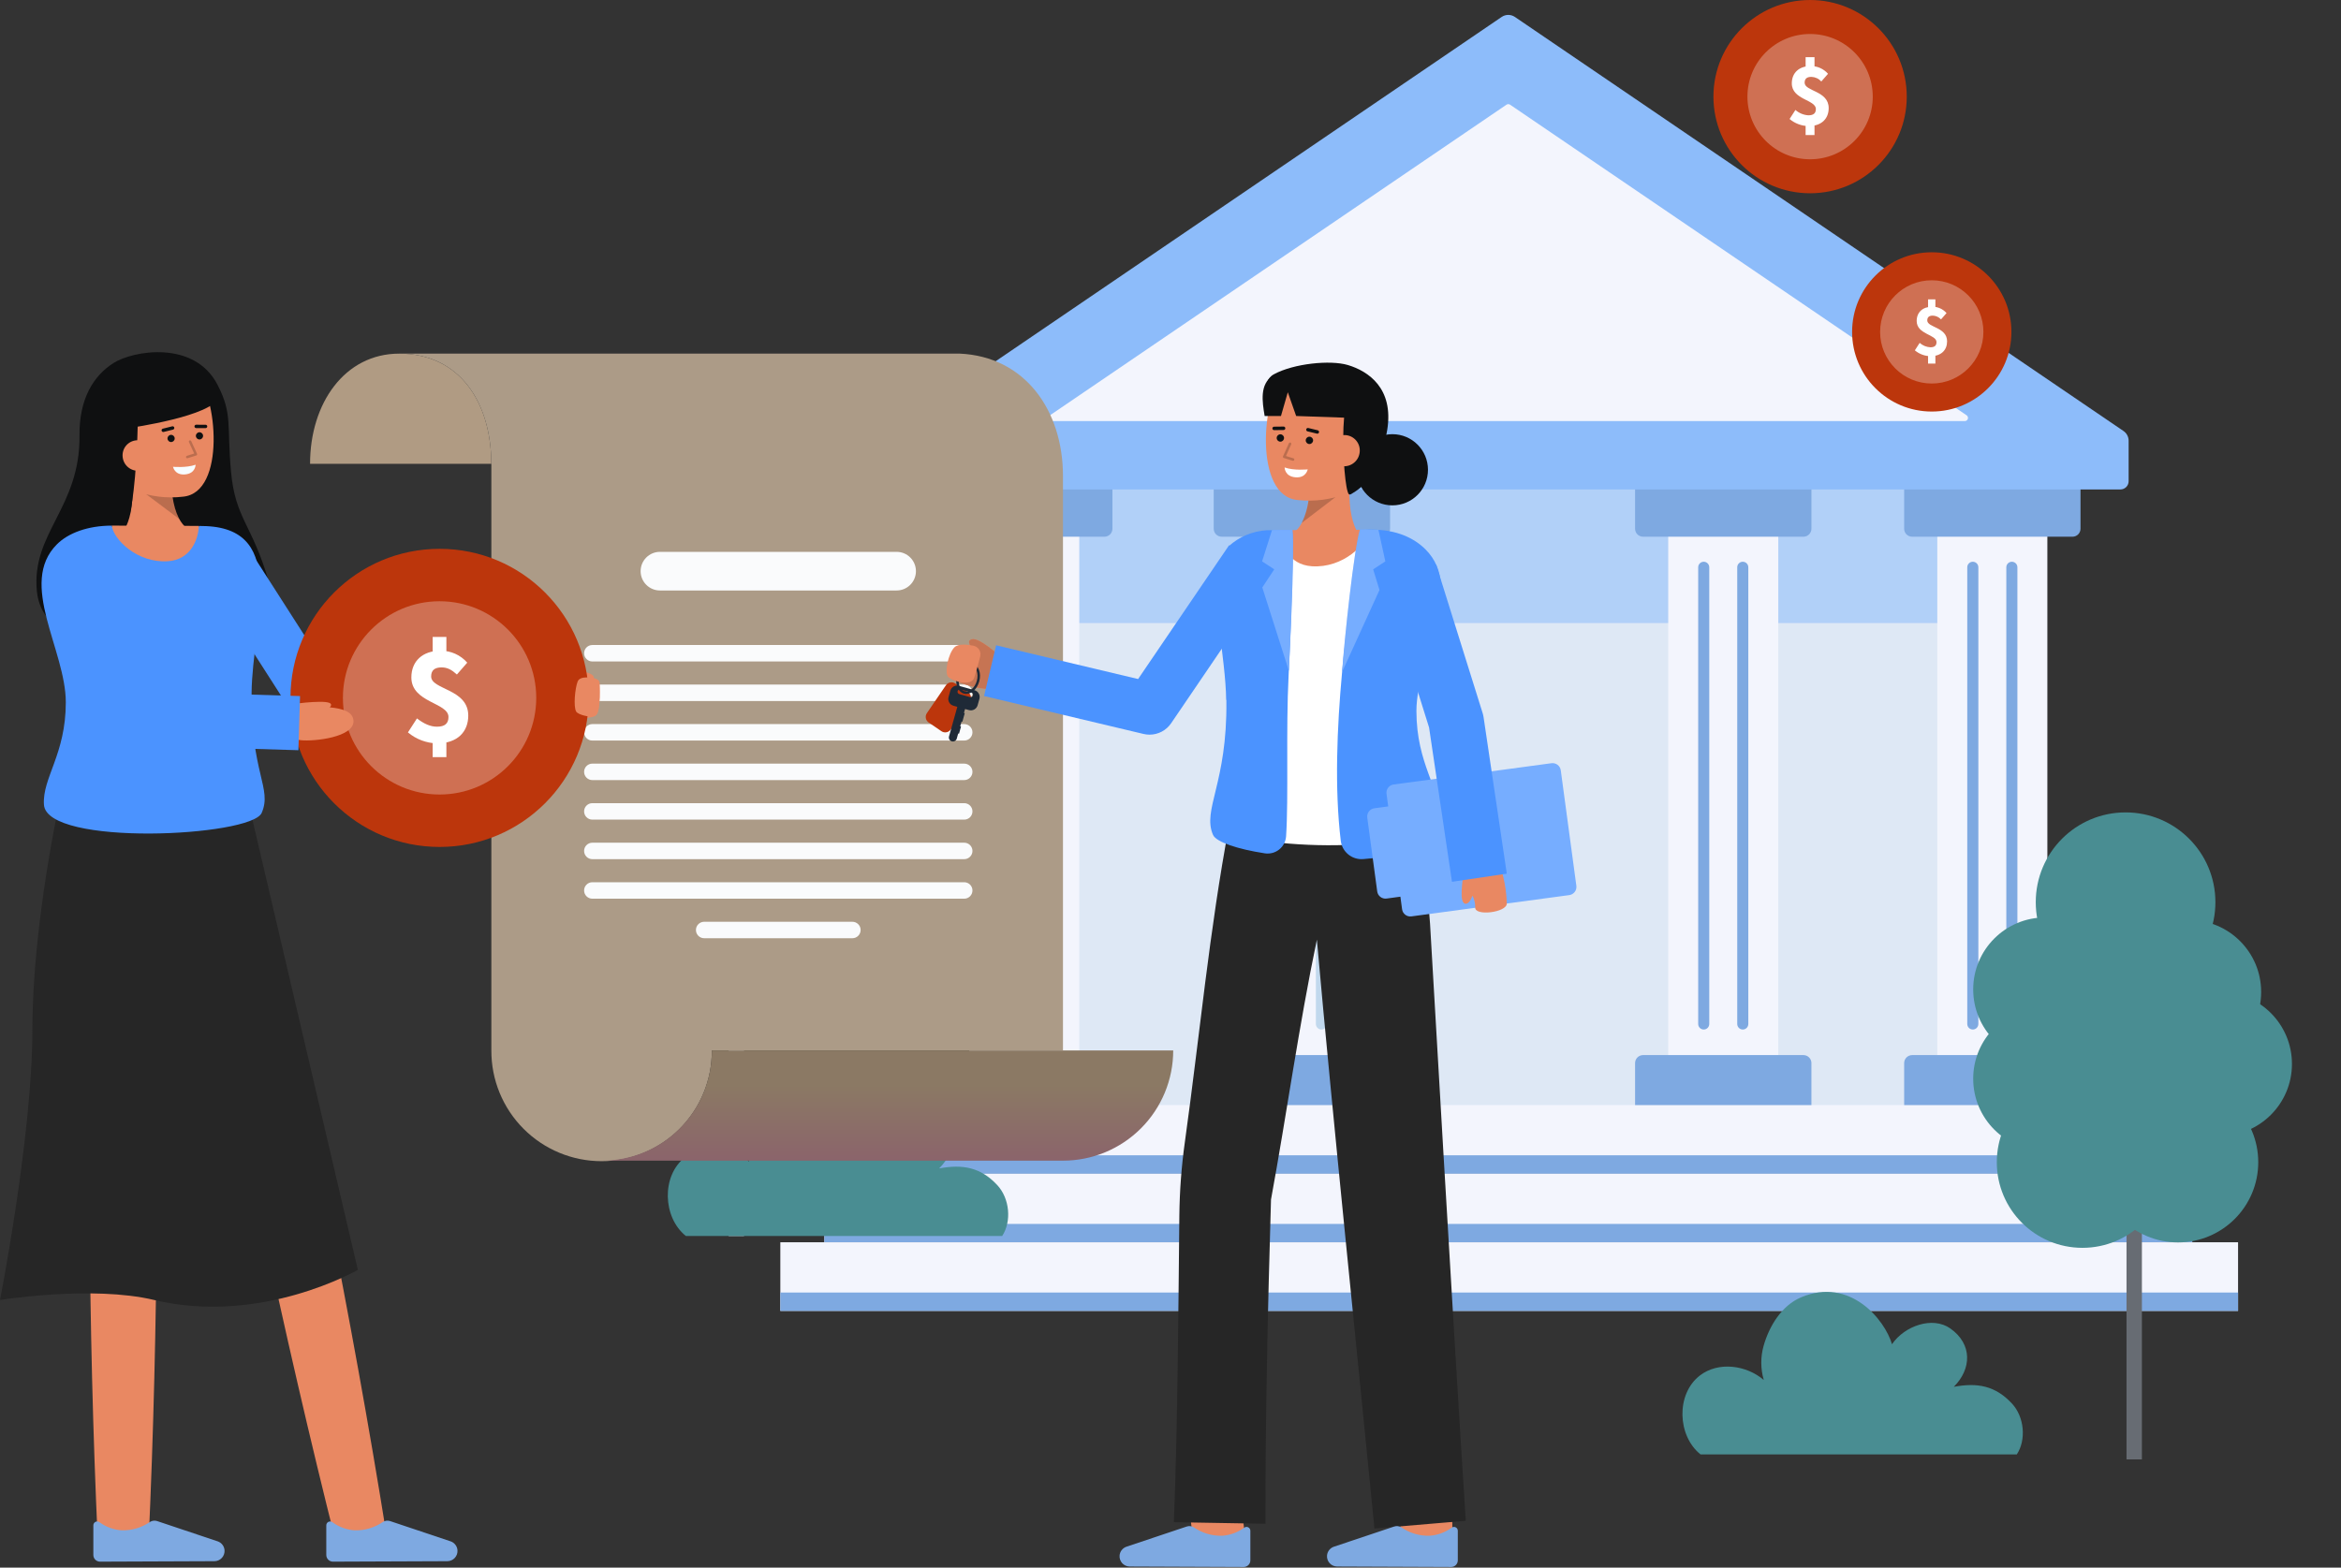 <svg width="942" height="631" viewBox="0 0 942 631" fill="none" xmlns="http://www.w3.org/2000/svg">
  <rect x="0" y="0" width="942" height="631" fill="#333333" stroke="none"/>
  <g clip-path="url(#clip0_123_3709)">
    <path d="M807.305 187.376H406.542V453.727H807.305V187.376Z" fill="#DEE8F5" />
    <path opacity="0.55" d="M811.785 183.1H397.798V250.791H811.785V183.1Z" fill="#8DBCFA" />
    <path d="M882.122 472.412H331.725V500.03H882.122V472.412Z" fill="#F3F5FD" />
    <path d="M862.813 444.794H351.034V472.412H862.813V444.794Z" fill="#F3F5FD" />
    <path d="M862.813 465.023H351.034V472.412H862.813V465.023Z" fill="#7EA9E1" />
    <path d="M882.122 492.641H331.725V500.03H882.122V492.641Z" fill="#7EA9E1" />
    <path d="M900.581 500.029H314V527.647H900.581V500.029Z" fill="#F3F5FD" />
    <path d="M900.581 520.259H314V527.648H900.581V520.259Z" fill="#7EA9E1" />
    <path d="M434.291 208.137H390.002V432.365H434.291V208.137Z" fill="#F3F5FD" />
    <path d="M546.016 208.137H501.727V432.365H546.016V208.137Z" fill="#F3F5FD" />
    <path d="M823.844 208.137H779.555V432.365H823.844V208.137Z" fill="#F3F5FD" />
    <path
      d="M376.665 187.376H447.629V212.82C447.629 213.673 447.29 214.49 446.687 215.093C446.084 215.696 445.267 216.035 444.414 216.035H379.881C379.028 216.035 378.211 215.696 377.608 215.093C377.005 214.49 376.666 213.673 376.666 212.82L376.665 187.376Z"
      fill="#7EA9E1" />
    <path
      d="M488.389 187.376H559.353V212.82C559.353 213.242 559.27 213.66 559.108 214.05C558.947 214.44 558.71 214.795 558.411 215.093C558.113 215.392 557.759 215.629 557.368 215.79C556.978 215.952 556.56 216.035 556.138 216.035H491.605C490.752 216.035 489.935 215.696 489.332 215.093C488.729 214.49 488.39 213.673 488.39 212.82L488.389 187.376Z"
      fill="#7EA9E1" />
    <path
      d="M766.218 187.376H837.182V212.82C837.182 213.673 836.843 214.49 836.24 215.093C835.637 215.696 834.819 216.035 833.967 216.035H769.434C768.581 216.035 767.763 215.696 767.16 215.093C766.557 214.49 766.219 213.673 766.219 212.82L766.218 187.376Z"
      fill="#7EA9E1" />
    <path
      d="M379.881 424.69H444.414C444.836 424.69 445.254 424.773 445.644 424.935C446.034 425.096 446.389 425.333 446.687 425.632C446.986 425.93 447.223 426.284 447.384 426.675C447.546 427.065 447.629 427.483 447.629 427.905V444.793H376.665V427.906C376.665 427.484 376.748 427.065 376.91 426.675C377.071 426.285 377.308 425.93 377.607 425.632C377.905 425.333 378.26 425.096 378.65 424.934C379.04 424.773 379.459 424.69 379.881 424.69Z"
      fill="#C1D8ED" />
    <path
      d="M491.605 424.69H556.138C556.56 424.69 556.978 424.773 557.368 424.935C557.759 425.096 558.113 425.333 558.411 425.632C558.71 425.93 558.947 426.284 559.108 426.675C559.27 427.065 559.353 427.483 559.353 427.905V444.793H488.389V427.906C488.389 427.484 488.472 427.065 488.634 426.675C488.795 426.285 489.032 425.93 489.331 425.632C489.629 425.333 489.984 425.096 490.374 424.934C490.765 424.773 491.183 424.69 491.605 424.69Z"
      fill="#7EA9E1" />
    <path
      d="M769.434 424.69H833.967C834.389 424.69 834.807 424.773 835.197 424.935C835.587 425.096 835.942 425.333 836.24 425.632C836.539 425.93 836.775 426.284 836.937 426.675C837.099 427.065 837.182 427.483 837.182 427.905V444.793H766.218V427.906C766.218 427.484 766.301 427.065 766.462 426.675C766.624 426.285 766.861 425.93 767.159 425.632C767.458 425.333 767.813 425.096 768.203 424.934C768.593 424.773 769.011 424.69 769.434 424.69Z"
      fill="#7EA9E1" />
    <path
      d="M406.519 228.338C406.519 227.107 405.521 226.109 404.29 226.109C403.059 226.109 402.061 227.107 402.061 228.338V412.164C402.061 413.395 403.059 414.393 404.29 414.393C405.521 414.393 406.519 413.395 406.519 412.164V228.338Z"
      fill="#C1D8ED" />
    <path
      d="M422.232 228.338C422.232 227.107 421.234 226.109 420.003 226.109C418.772 226.109 417.774 227.107 417.774 228.338V412.164C417.774 413.395 418.772 414.393 420.003 414.393C421.234 414.393 422.232 413.395 422.232 412.164V228.338Z"
      fill="#C1D8ED" />
    <path
      d="M518.244 228.338C518.244 227.107 517.246 226.109 516.015 226.109C514.784 226.109 513.786 227.107 513.786 228.338V412.164C513.786 413.395 514.784 414.393 516.015 414.393C517.246 414.393 518.244 413.395 518.244 412.164V228.338Z"
      fill="#C1D8ED" />
    <path
      d="M533.956 228.338C533.956 227.107 532.958 226.109 531.727 226.109C530.496 226.109 529.498 227.107 529.498 228.338V412.164C529.498 413.395 530.496 414.393 531.727 414.393C532.958 414.393 533.956 413.395 533.956 412.164V228.338Z"
      fill="#C1D8ED" />
    <path d="M715.568 208.137H671.279V432.365H715.568V208.137Z" fill="#F3F5FD" />
    <path
      d="M657.941 187.376H728.905V212.82C728.905 213.673 728.566 214.49 727.963 215.093C727.36 215.696 726.543 216.035 725.69 216.035H661.157C660.304 216.035 659.486 215.696 658.884 215.093C658.281 214.49 657.942 213.673 657.942 212.82L657.941 187.376Z"
      fill="#7EA9E1" />
    <path
      d="M661.157 424.69H725.689C726.111 424.69 726.529 424.773 726.919 424.935C727.309 425.096 727.664 425.333 727.962 425.632C728.261 425.93 728.498 426.284 728.659 426.675C728.821 427.065 728.904 427.483 728.904 427.905V444.793H657.941V427.906C657.941 427.484 658.024 427.065 658.185 426.675C658.347 426.285 658.584 425.93 658.883 425.632C659.181 425.333 659.536 425.096 659.926 424.934C660.316 424.773 660.735 424.69 661.157 424.69Z"
      fill="#7EA9E1" />
    <path
      d="M687.796 228.338C687.796 227.107 686.798 226.109 685.567 226.109C684.336 226.109 683.338 227.107 683.338 228.338V412.164C683.338 413.395 684.336 414.393 685.567 414.393C686.798 414.393 687.796 413.395 687.796 412.164V228.338Z"
      fill="#7EA9E1" />
    <path
      d="M703.508 228.338C703.508 227.107 702.51 226.109 701.279 226.109C700.048 226.109 699.05 227.107 699.05 228.338V412.164C699.05 413.395 700.048 414.393 701.279 414.393C702.51 414.393 703.508 413.395 703.508 412.164V228.338Z"
      fill="#7EA9E1" />
    <path
      d="M796.072 228.338C796.072 227.107 795.074 226.109 793.843 226.109C792.612 226.109 791.614 227.107 791.614 228.338V412.164C791.614 413.395 792.612 414.393 793.843 414.393C795.074 414.393 796.072 413.395 796.072 412.164V228.338Z"
      fill="#7EA9E1" />
    <path
      d="M811.785 228.338C811.785 227.107 810.787 226.109 809.556 226.109C808.325 226.109 807.327 227.107 807.327 228.338V412.164C807.327 413.395 808.325 414.393 809.556 414.393C810.787 414.393 811.785 413.395 811.785 412.164V228.338Z"
      fill="#7EA9E1" />
    <path
      d="M856.542 177.393V193.703C856.542 194.58 856.193 195.421 855.573 196.042C854.952 196.662 854.111 197.01 853.234 197.01H359.583C358.706 197.01 357.865 196.661 357.245 196.041C356.625 195.421 356.276 194.58 356.276 193.703V178.094C356.276 177.324 356.464 176.566 356.824 175.885C357.184 175.205 357.705 174.622 358.342 174.189L604.263 6.818C605.047 6.285 605.973 6 606.92 6C607.868 6 608.794 6.285 609.578 6.818L854.478 173.488C855.114 173.922 855.634 174.504 855.994 175.185C856.354 175.865 856.542 176.623 856.542 177.393Z"
      fill="#8DBCFA" />
    <path
      d="M790.632 169.485H423.215C422.943 169.486 422.678 169.399 422.46 169.237C422.241 169.076 422.079 168.849 421.999 168.589C421.919 168.329 421.925 168.05 422.014 167.794C422.104 167.537 422.274 167.316 422.499 167.163L606.205 42.133C606.416 41.99 606.665 41.914 606.92 41.914C607.175 41.914 607.424 41.99 607.635 42.133L791.347 167.163C791.572 167.316 791.742 167.537 791.832 167.794C791.922 168.05 791.927 168.329 791.847 168.588C791.767 168.848 791.606 169.075 791.387 169.237C791.169 169.398 790.904 169.485 790.632 169.485Z"
      fill="#F3F5FD" />
    <path
      d="M728.368 77.792C749.85 77.792 767.264 60.378 767.264 38.896C767.264 17.414 749.85 0 728.368 0C706.886 0 689.472 17.414 689.472 38.896C689.472 60.378 706.886 77.792 728.368 77.792Z"
      fill="#BC360C" />
    <g opacity="0.29">
      <path
        d="M728.368 64.11C742.294 64.11 753.582 52.821 753.582 38.896C753.582 24.971 742.294 13.682 728.368 13.682C714.443 13.682 703.154 24.971 703.154 38.896C703.154 52.821 714.443 64.11 728.368 64.11Z"
        fill="white" />
    </g>
    <path
      d="M720.115 47.9L722.467 44.253C723.916 45.543 725.759 46.303 727.696 46.41C729.775 46.41 730.689 45.547 730.689 43.878C730.689 40.105 721.008 40.173 721.008 33.555C721.008 29.3 723.955 26.59 728.602 26.59C729.922 26.571 731.23 26.839 732.436 27.377C733.642 27.914 734.716 28.708 735.584 29.702L732.884 32.792C732.376 32.232 731.76 31.78 731.075 31.462C730.389 31.145 729.646 30.967 728.89 30.941C727.125 30.941 726.168 31.652 726.168 33.3C726.168 36.8 735.849 36.492 735.849 43.5C735.849 47.711 733.062 50.757 727.694 50.757C724.916 50.696 722.242 49.688 720.115 47.9ZM726.565 23H730.143V28.28H726.565V23ZM726.565 48.563H730.143V54.363H726.565V48.563Z"
      fill="white" />
    <path
      d="M777.324 165.651C795.028 165.651 809.379 151.299 809.379 133.596C809.379 115.893 795.028 101.541 777.324 101.541C759.621 101.541 745.269 115.893 745.269 133.596C745.269 151.299 759.621 165.651 777.324 165.651Z"
      fill="#BC360C" />
    <g opacity="0.29">
      <path
        d="M777.324 154.376C788.8 154.376 798.104 145.072 798.104 133.596C798.104 122.119 788.8 112.816 777.324 112.816C765.847 112.816 756.544 122.119 756.544 133.596C756.544 145.072 765.847 154.376 777.324 154.376Z"
        fill="white" />
    </g>
    <path
      d="M770.522 141.019L772.461 138.013C773.655 139.076 775.174 139.703 776.77 139.79C778.484 139.79 779.237 139.08 779.237 137.704C779.237 134.594 771.259 134.65 771.259 129.196C771.259 125.69 773.687 123.457 777.517 123.457C778.605 123.442 779.683 123.663 780.676 124.106C781.67 124.548 782.555 125.202 783.271 126.021L781.048 128.568C780.629 128.107 780.122 127.734 779.556 127.472C778.991 127.21 778.379 127.064 777.756 127.042C776.302 127.042 775.513 127.629 775.513 128.986C775.513 131.869 783.491 131.617 783.491 137.395C783.491 140.865 781.191 143.376 776.77 143.376C774.48 143.325 772.276 142.493 770.522 141.019ZM775.838 120.495H778.787V124.848H775.838V120.495ZM775.838 141.562H778.787V146.338H775.838V141.562Z"
      fill="white" />
    <path d="M299.395 385.172H293.199V497.508H299.395V385.172Z" fill="#DEE8F5" />
    <path
      d="M292.824 309.366C312.785 309.366 328.967 293.184 328.967 273.223C328.967 253.262 312.785 237.08 292.824 237.08C272.862 237.08 256.681 253.262 256.681 273.223C256.681 293.184 272.862 309.366 292.824 309.366Z"
      fill="#8DDBE0" />
    <path
      d="M313.933 410.166C331.758 410.166 346.209 395.716 346.209 377.89C346.209 360.065 331.758 345.614 313.933 345.614C296.107 345.614 281.657 360.065 281.657 377.89C281.657 395.716 296.107 410.166 313.933 410.166Z"
      fill="#8DDBE0" />
    <path
      d="M275.466 412.349C294.497 412.349 309.925 396.921 309.925 377.89C309.925 358.859 294.497 343.431 275.466 343.431C256.435 343.431 241.007 358.859 241.007 377.89C241.007 396.921 256.435 412.349 275.466 412.349Z"
      fill="#8DDBE0" />
    <path
      d="M318.412 338.334C334.41 338.334 347.38 325.365 347.38 309.366C347.38 293.367 334.41 280.398 318.412 280.398C302.413 280.398 289.444 293.367 289.444 309.366C289.444 325.365 302.413 338.334 318.412 338.334Z"
      fill="#8DDBE0" />
    <path
      d="M296.297 355.736C312.295 355.736 325.265 342.767 325.265 326.768C325.265 310.77 312.295 297.8 296.297 297.8C280.298 297.8 267.329 310.77 267.329 326.768C267.329 342.767 280.298 355.736 296.297 355.736Z"
      fill="#8DDBE0" />
    <path
      d="M330.804 367.302C346.803 367.302 359.772 354.333 359.772 338.334C359.772 322.336 346.803 309.366 330.804 309.366C314.805 309.366 301.836 322.336 301.836 338.334C301.836 354.333 314.805 367.302 330.804 367.302Z"
      fill="#8DDBE0" />
    <path
      d="M260.475 337.304C276.473 337.304 289.443 324.335 289.443 308.336C289.443 292.338 276.473 279.368 260.475 279.368C244.476 279.368 231.507 292.338 231.507 308.336C231.507 324.335 244.476 337.304 260.475 337.304Z"
      fill="#8DDBE0" />
    <path
      d="M260.475 373.246C276.473 373.246 289.443 360.277 289.443 344.278C289.443 328.279 276.473 315.31 260.475 315.31C244.476 315.31 231.507 328.279 231.507 344.278C231.507 360.277 244.476 373.246 260.475 373.246Z"
      fill="#8DDBE0" />
    <path
      d="M403.269 497.509H276C266.665 490.058 266.021 473.272 275.7 465.776C283.159 459.999 294.434 461.544 301.445 467.554C300.135 463.08 300.109 458.328 301.37 453.84C303.65 445.756 308.716 437.548 316.453 434.28C336.197 425.949 350.227 443.404 353.036 453.164C358.091 445.73 369.399 441.801 376.497 446.805C385.488 453.143 385.081 463.135 377.909 470.305C387.465 468.523 394.662 469.898 401.29 477.012C406.333 482.429 407.105 491.657 403.269 497.509Z"
      fill="#498D92" />
    <path d="M861.887 475.092H855.691V587.428H861.887V475.092Z" fill="#676C73" />
    <path
      d="M855.317 399.286C875.278 399.286 891.46 383.104 891.46 363.143C891.46 343.182 875.278 327 855.317 327C835.356 327 819.174 343.182 819.174 363.143C819.174 383.104 835.356 399.286 855.317 399.286Z"
      fill="#498D92" />
    <path
      d="M876.426 500.086C894.251 500.086 908.702 485.636 908.702 467.81C908.702 449.985 894.251 435.534 876.426 435.534C858.6 435.534 844.15 449.985 844.15 467.81C844.15 485.636 858.6 500.086 876.426 500.086Z"
      fill="#498D92" />
    <path
      d="M837.959 502.269C856.99 502.269 872.418 486.841 872.418 467.81C872.418 448.779 856.99 433.351 837.959 433.351C818.928 433.351 803.5 448.779 803.5 467.81C803.5 486.841 818.928 502.269 837.959 502.269Z"
      fill="#498D92" />
    <path
      d="M880.904 428.254C896.903 428.254 909.872 415.284 909.872 399.286C909.872 383.287 896.903 370.318 880.904 370.318C864.905 370.318 851.936 383.287 851.936 399.286C851.936 415.284 864.905 428.254 880.904 428.254Z"
      fill="#498D92" />
    <path
      d="M858.789 445.656C874.788 445.656 887.757 432.687 887.757 416.688C887.757 400.69 874.788 387.72 858.789 387.72C842.791 387.72 829.821 400.69 829.821 416.688C829.821 432.687 842.791 445.656 858.789 445.656Z"
      fill="#498D92" />
    <path
      d="M893.296 457.222C909.295 457.222 922.264 444.253 922.264 428.254C922.264 412.256 909.295 399.286 893.296 399.286C877.298 399.286 864.328 412.256 864.328 428.254C864.328 444.253 877.298 457.222 893.296 457.222Z"
      fill="#498D92" />
    <path
      d="M822.968 427.224C838.967 427.224 851.936 414.255 851.936 398.256C851.936 382.257 838.967 369.288 822.968 369.288C806.969 369.288 794 382.257 794 398.256C794 414.255 806.969 427.224 822.968 427.224Z"
      fill="#498D92" />
    <path
      d="M822.968 463.166C838.967 463.166 851.936 450.197 851.936 434.198C851.936 418.199 838.967 405.23 822.968 405.23C806.969 405.23 794 418.199 794 434.198C794 450.197 806.969 463.166 822.968 463.166Z"
      fill="#498D92" />
    <path
      d="M811.553 585.417H684.285C674.949 577.966 674.306 561.18 683.985 553.684C691.444 547.907 702.719 549.452 709.729 555.462C708.419 550.988 708.393 546.236 709.654 541.748C711.934 533.664 717.001 525.456 724.738 522.188C744.481 513.857 758.512 531.312 761.321 541.072C766.376 533.638 777.684 529.709 784.781 534.713C793.772 541.051 793.365 551.043 786.193 558.213C795.749 556.431 802.946 557.806 809.575 564.92C814.617 570.337 815.39 579.565 811.553 585.417Z"
      fill="#498D92" />
    <path
      d="M197.694 186.7C197.694 162.055 185.022 142.339 160.666 142.339C138.689 142.339 124.766 162.345 124.766 186.7"
      fill="#BEA78C" fill-opacity="0.9" />
    <path
      d="M160.667 142.335C185 142.335 197.654 162.019 197.694 186.628C197.714 186.806 197.724 186.985 197.722 187.164V422.821C197.694 428.664 198.821 434.455 201.038 439.862C203.255 445.268 206.518 450.184 210.64 454.325C214.762 458.467 219.662 461.753 225.058 463.996C230.453 466.238 236.239 467.393 242.082 467.393C247.926 467.393 253.712 466.238 259.107 463.996C264.503 461.753 269.403 458.467 273.525 454.325C277.647 450.184 280.91 445.268 283.127 439.862C285.344 434.455 286.471 428.664 286.443 422.821H427.733V191.621C427.733 165.235 412.5 143.486 386.114 142.33L160.667 142.335Z"
      fill="#AC9B87" />
    <path
      d="M242.084 467.18H427.732C433.558 467.18 439.326 466.033 444.709 463.804C450.091 461.575 454.981 458.307 459.101 454.188C463.22 450.068 466.488 445.178 468.717 439.796C470.947 434.414 472.094 428.645 472.094 422.819H286.445C286.469 428.652 285.339 434.431 283.118 439.824C280.897 445.217 277.63 450.117 273.506 454.242C269.382 458.366 264.482 461.632 259.089 463.853C253.696 466.074 247.916 467.205 242.084 467.18Z"
      fill="url(#paint0_linear_123_3709)" />
    <path
      d="M265.557 237.676H360.789C365.084 237.676 368.565 234.195 368.565 229.901C368.565 225.606 365.084 222.125 360.789 222.125H265.557C261.262 222.125 257.781 225.606 257.781 229.901C257.781 234.195 261.262 237.676 265.557 237.676Z"
      fill="#FAFBFC" />
    <path
      d="M387.995 275.541H238.351C236.521 275.541 235.038 277.024 235.038 278.854V278.855C235.038 280.685 236.521 282.168 238.351 282.168H387.995C389.825 282.168 391.308 280.685 391.308 278.855V278.854C391.308 277.024 389.825 275.541 387.995 275.541Z"
      fill="#FAFBFC" />
    <path
      d="M387.995 259.627H238.351C236.521 259.627 235.038 261.11 235.038 262.94V262.941C235.038 264.771 236.521 266.254 238.351 266.254H387.995C389.825 266.254 391.308 264.771 391.308 262.941V262.94C391.308 261.11 389.825 259.627 387.995 259.627Z"
      fill="#FAFBFC" />
    <path
      d="M387.995 291.454H238.351C236.521 291.454 235.038 292.937 235.038 294.767V294.768C235.038 296.598 236.521 298.081 238.351 298.081H387.995C389.825 298.081 391.308 296.598 391.308 294.768V294.767C391.308 292.937 389.825 291.454 387.995 291.454Z"
      fill="#FAFBFC" />
    <path
      d="M387.995 307.368H238.351C236.521 307.368 235.038 308.851 235.038 310.681V310.682C235.038 312.512 236.521 313.995 238.351 313.995H387.995C389.825 313.995 391.308 312.512 391.308 310.682V310.681C391.308 308.851 389.825 307.368 387.995 307.368Z"
      fill="#FAFBFC" />
    <path
      d="M387.995 323.282H238.351C236.521 323.282 235.038 324.765 235.038 326.595V326.596C235.038 328.426 236.521 329.909 238.351 329.909H387.995C389.825 329.909 391.308 328.426 391.308 326.596V326.595C391.308 324.765 389.825 323.282 387.995 323.282Z"
      fill="#FAFBFC" />
    <path
      d="M387.995 355.11H238.351C236.521 355.11 235.038 356.593 235.038 358.423V358.424C235.038 360.254 236.521 361.737 238.351 361.737H387.995C389.825 361.737 391.308 360.254 391.308 358.424V358.423C391.308 356.593 389.825 355.11 387.995 355.11Z"
      fill="#FAFBFC" />
    <path
      d="M387.995 339.196H238.351C236.521 339.196 235.038 340.68 235.038 342.509V342.51C235.038 344.34 236.521 345.823 238.351 345.823H387.995C389.825 345.823 391.308 344.34 391.308 342.51V342.509C391.308 340.68 389.825 339.196 387.995 339.196Z"
      fill="#FAFBFC" />
    <path
      d="M342.993 371.023H283.353C281.523 371.023 280.04 372.506 280.04 374.336V374.337C280.04 376.167 281.523 377.65 283.353 377.65H342.993C344.823 377.65 346.306 376.167 346.306 374.337V374.336C346.306 372.506 344.823 371.023 342.993 371.023Z"
      fill="#FAFBFC" />
    <path
      d="M31.992 175.259C31.839 160.391 37.715 151.177 45.683 146.117C53.545 141.125 78.198 136.78 87.546 154.902C93.646 166.727 91.237 170.954 92.965 189.893C94.693 208.832 101.331 210.82 108.065 233.775C113.345 251.783 83.77 261.342 58.154 260.516C32.538 259.69 16.304 254.016 14.817 237.729C12.681 214.349 32.293 204.4 31.992 175.259Z"
      fill="#0F1011" />
    <path
      d="M47.253 216.369C47.253 216.369 54.953 212.199 53.028 191.159L68.977 188.05C68.977 188.05 67.355 206.944 75.492 212.864L47.253 216.369Z"
      fill="#E98862" />
    <g opacity="0.2">
      <path d="M72.182 208.947L58.817 198.915L69.24 198.715C69.575 202.279 70.573 205.749 72.182 208.947Z"
        fill="black" />
    </g>
    <path
      d="M43.889 183.077C45.054 189.455 48.595 195.477 54.249 197.485C60.413 199.867 67.067 200.703 73.63 199.922C91.106 198.328 87.281 158.593 78.907 150.945C70.533 143.297 46.207 148.412 43.364 161.359C41.892 168.055 42.781 177.007 43.889 183.077Z"
      fill="#E98862" />
    <path
      d="M68.848 177.927C69.648 177.927 70.297 177.279 70.297 176.478C70.297 175.678 69.648 175.029 68.848 175.029C68.048 175.029 67.399 175.678 67.399 176.478C67.399 177.279 68.048 177.927 68.848 177.927Z"
      fill="#0F1011" />
    <path
      d="M80.27 176.885C81.07 176.885 81.719 176.237 81.719 175.436C81.719 174.636 81.07 173.987 80.27 173.987C79.469 173.987 78.821 174.636 78.821 175.436C78.821 176.237 79.469 176.885 80.27 176.885Z"
      fill="#0F1011" />
    <path
      d="M82.746 172.325L78.907 172.312C78.731 172.305 78.564 172.231 78.442 172.104C78.32 171.977 78.252 171.808 78.252 171.632C78.252 171.456 78.32 171.286 78.442 171.159C78.564 171.033 78.731 170.958 78.907 170.951L82.746 170.964C82.922 170.971 83.088 171.046 83.21 171.172C83.333 171.299 83.401 171.469 83.401 171.645C83.401 171.821 83.333 171.99 83.21 172.117C83.088 172.244 82.922 172.318 82.746 172.325Z"
      fill="#0F1011" />
    <path
      d="M65.691 173.882C65.525 173.882 65.364 173.822 65.239 173.712C65.114 173.601 65.034 173.449 65.014 173.284C64.994 173.119 65.034 172.952 65.129 172.815C65.223 172.678 65.364 172.58 65.526 172.54L69.3 171.6C69.475 171.556 69.661 171.583 69.816 171.676C69.971 171.769 70.082 171.919 70.126 172.095C70.171 172.27 70.143 172.455 70.05 172.61C69.958 172.765 69.807 172.877 69.632 172.921L65.856 173.866C65.802 173.878 65.746 173.883 65.691 173.882Z"
      fill="#0F1011" />
    <path
      d="M69.623 187.883C69.623 187.883 74.977 188.398 78.713 187.054C78.713 187.054 78.713 190.577 74.487 190.963C70.261 191.349 69.623 187.883 69.623 187.883Z"
      fill="#F8FCFF" />
    <path
      d="M55.505 166.418C55.125 195.272 52.344 206.48 52.344 206.48C52.344 206.48 38.682 189.97 36.62 172.485C34.687 156.093 46.689 146.295 54.841 144.393C85.822 137.166 87.973 159.764 87.973 159.764C85.973 167.473 52.15 172.255 52.15 172.255"
      fill="#0F1011" />
    <path
      d="M61.589 182.79C61.737 184.412 61.234 186.027 60.192 187.279C59.15 188.531 57.652 189.317 56.03 189.465C55.227 189.538 54.417 189.453 53.647 189.213C52.877 188.973 52.161 188.584 51.541 188.068C50.289 187.026 49.503 185.528 49.355 183.906C49.268 183.1 49.343 182.285 49.578 181.509C49.812 180.733 50.2 180.012 50.719 179.389C51.237 178.767 51.876 178.254 52.597 177.884C53.318 177.513 54.106 177.291 54.914 177.231C59.29 177.048 61.281 179.412 61.589 182.79Z"
      fill="#E98862" />
    <g opacity="0.2">
      <path
        d="M75.349 184.456C75.229 184.456 75.114 184.414 75.023 184.336C74.932 184.258 74.872 184.15 74.853 184.032C74.835 183.914 74.86 183.793 74.923 183.692C74.986 183.59 75.084 183.515 75.198 183.479L78.136 182.547L76.036 177.976C76.006 177.916 75.989 177.851 75.985 177.784C75.981 177.717 75.99 177.65 76.012 177.587C76.035 177.524 76.069 177.466 76.114 177.417C76.159 177.368 76.214 177.328 76.275 177.3C76.335 177.272 76.401 177.256 76.468 177.254C76.535 177.252 76.601 177.263 76.664 177.287C76.726 177.311 76.783 177.348 76.831 177.394C76.879 177.441 76.918 177.496 76.944 177.558L79.284 182.643C79.313 182.708 79.328 182.778 79.328 182.849C79.328 182.92 79.313 182.99 79.284 183.055C79.255 183.12 79.213 183.177 79.16 183.225C79.107 183.272 79.045 183.307 78.978 183.329L75.5 184.429C75.451 184.445 75.4 184.455 75.349 184.456Z"
        fill="black" />
    </g>
    <path
      d="M103.315 352.814C123.265 440.702 141.33 529.18 155.586 618.181L135.546 622.303C113.515 534.903 95.188 446.477 78.828 357.851L103.315 352.814Z"
      fill="#E98862" />
    <path
      d="M62.077 358.258C63.909 445.571 63.777 533.079 59.806 620.332H39.347C35.378 533.08 35.247 445.57 37.077 358.258H62.077Z"
      fill="#E98862" />
    <path
      d="M86.276 628.4C86.841 628.397 87.399 628.278 87.915 628.05C88.432 627.822 88.896 627.49 89.278 627.074C89.661 626.659 89.954 626.169 90.138 625.635C90.323 625.102 90.396 624.536 90.352 623.973C90.291 623.192 90.009 622.445 89.538 621.82C89.067 621.195 88.427 620.717 87.693 620.444L63.251 612.257C62.777 612.1 62.276 612.047 61.78 612.102C61.284 612.157 60.806 612.319 60.378 612.576C57.018 614.908 52.999 616.099 48.911 615.976C45.727 615.749 42.67 614.633 40.09 612.754C39.863 612.568 39.588 612.45 39.297 612.414C39.006 612.378 38.711 612.426 38.446 612.552C38.181 612.678 37.957 612.877 37.801 613.125C37.645 613.373 37.562 613.66 37.563 613.954V625.906C37.563 626.258 37.632 626.608 37.768 626.933C37.903 627.259 38.101 627.555 38.351 627.804C38.601 628.052 38.897 628.25 39.224 628.383C39.55 628.517 39.899 628.585 40.252 628.584L86.276 628.4Z"
      fill="#7EA9E1" />
    <path
      d="M180.009 628.4C180.574 628.397 181.132 628.278 181.648 628.05C182.165 627.822 182.629 627.49 183.011 627.074C183.394 626.659 183.687 626.169 183.871 625.635C184.056 625.102 184.129 624.536 184.085 623.973C184.024 623.192 183.742 622.446 183.271 621.82C182.8 621.195 182.16 620.717 181.427 620.444L156.984 612.257C156.51 612.1 156.009 612.047 155.513 612.102C155.017 612.157 154.539 612.319 154.112 612.576C150.752 614.908 146.732 616.1 142.644 615.976C139.46 615.75 136.404 614.633 133.824 612.754C133.597 612.568 133.322 612.45 133.031 612.414C132.74 612.379 132.444 612.427 132.18 612.552C131.915 612.678 131.691 612.877 131.534 613.125C131.378 613.373 131.295 613.66 131.296 613.954V625.906C131.296 626.258 131.366 626.608 131.501 626.933C131.636 627.259 131.834 627.554 132.084 627.803C132.334 628.052 132.631 628.249 132.957 628.383C133.283 628.517 133.632 628.585 133.985 628.584L180.009 628.4Z"
      fill="#7EA9E1" />
    <path
      d="M24.4 320.563C24.4 320.563 13.04 371.434 13.04 414.216C13.04 456.998 0 523.26 0 523.26C0 523.26 36.967 517.28 62.044 523.26C105.253 533.563 144 511.128 144 511.128L100.48 325.258L24.4 320.563Z"
      fill="#262626" />
    <path
      d="M221.05 272.931C221.05 272.931 229.259 268.942 235.424 270.472C241.589 272.002 238.701 274.656 234.214 275.6C229.727 276.544 219.871 278.08 219.871 278.08"
      fill="#E98862" />
    <path
      d="M225.845 272.743C225.845 272.743 241.063 271.143 241.221 274.805C241.221 274.805 241.888 286.105 239.821 287.848C236.7 290.484 221.242 288.419 221.242 288.419L225.845 272.743Z"
      fill="#E98862" />
    <path
      d="M185.615 291.408H126.136C124.375 291.408 122.642 290.965 121.097 290.12C119.552 289.274 118.245 288.054 117.295 286.571L79.713 227.9L97.4 216.576L131.884 270.408H185.619L185.615 291.408Z"
      fill="#4B93FF" />
    <path
      d="M105.3 327.2C101.11 336.83 18.78 340.83 17.68 323.89C16.98 313.11 26.48 303.7 26.48 282.69C26.48 261.68 7.15 234.85 22.9 219.1C27.47 214.53 35.36 211.58 44.98 211.57C45.7 217.18 79.76 217.2 80.02 211.7C81.32 211.72 82.33 211.74 82.96 211.77C116.14 213.2 101.56 250.96 101.24 278.7C100.852 311.156 109.622 317.276 105.3 327.2Z"
      fill="#4B93FF" />
    <path
      d="M80.022 211.7C79.762 217.2 76.772 225.29 67.542 225.9C55.242 226.71 45.702 217.18 44.982 211.57H45.012C57.122 211.566 72.962 211.586 80.022 211.7Z"
      fill="#E98862" />
    <path
      d="M176.882 340.908C210.019 340.908 236.882 314.045 236.882 280.908C236.882 247.771 210.019 220.908 176.882 220.908C143.745 220.908 116.882 247.771 116.882 280.908C116.882 314.045 143.745 340.908 176.882 340.908Z"
      fill="#BC360C" />
    <g opacity="0.29">
      <path
        d="M176.882 319.804C198.364 319.804 215.778 302.39 215.778 280.908C215.778 259.427 198.364 242.012 176.882 242.012C155.4 242.012 137.986 259.427 137.986 280.908C137.986 302.39 155.4 319.804 176.882 319.804Z"
        fill="white" />
    </g>
    <path
      d="M164.151 294.8L167.779 289.174C170.655 291.374 173.17 292.501 175.846 292.501C179.052 292.501 180.463 291.171 180.463 288.596C180.463 282.775 165.529 282.88 165.529 272.671C165.529 266.108 170.075 261.928 177.244 261.928C179.28 261.899 181.298 262.313 183.158 263.142C185.017 263.971 186.675 265.195 188.014 266.728L183.852 271.495C181.796 269.625 180.052 268.64 177.69 268.64C174.968 268.64 173.49 269.74 173.49 272.279C173.49 277.674 188.424 277.203 188.424 288.018C188.424 294.518 184.124 299.218 175.844 299.218C171.557 299.12 167.432 297.562 164.151 294.8ZM174.101 256.383H179.62V264.531H174.1L174.101 256.383ZM174.101 295.817H179.62V304.757H174.1L174.101 295.817Z"
      fill="white" />
    <path
      d="M239.816 287.851C239.536 288.074 239.222 288.252 238.887 288.379C237.093 288.749 232.572 287.667 231.847 286.413C230.667 284.372 231.399 276.998 232.44 274.323C233.417 271.823 238.283 272.869 238.922 272.988C238.942 272.995 238.962 273 238.983 273.004C240.31 273.368 241.183 273.936 241.22 274.809C241.22 274.809 241.89 286.1 239.816 287.851Z"
      fill="#E98862" />
    <path
      d="M107.336 294.668C107.336 294.668 109.745 281.514 119.051 283.804C124.922 285.248 141.985 282.67 142.244 290.209C142.469 296.751 126.444 298.495 121.144 297.95C116.387 297.461 107.336 294.668 107.336 294.668Z"
      fill="#E98862" />
    <path
      d="M115.643 283.658C115.643 283.658 129.486 281.616 132.578 282.931C135.316 284.095 128.578 287.731 128.578 287.731L115.643 283.658Z"
      fill="#E98862" />
    <path
      d="M120.071 301.973L58.191 300.085C56.26 300.026 54.378 299.455 52.74 298.43C51.102 297.405 49.766 295.963 48.869 294.252L18.317 236L37.627 225.873L65.221 278.488L120.736 280.182L120.071 301.973Z"
      fill="#4B93FF" />
    <path
      d="M480.077 619.943L500.866 617.47C499.93 609.602 498.875 600.151 498.801 598.601C498.801 598.701 498.801 598.782 498.801 598.845H477.87C477.87 599.473 477.87 601.382 480.077 619.943Z"
      fill="#E98862" />
    <path
      d="M563.493 622.444L584.428 622.375C584.428 622.375 584.358 600.758 584.358 598.844H563.423C563.423 600.764 563.493 622.444 563.493 622.444Z"
      fill="#E98862" />
    <path
      d="M509.234 613.331L472.354 612.703C473.887 573.861 474.147 529.434 474.56 489.233C474.674 479.269 475.427 469.322 476.813 459.453C482.747 416.863 486.613 374.513 494.606 332.171L494.872 332.25L495.652 326.936L571.492 322.255L575.44 371.806C575.44 371.806 585.319 543.219 589.824 612.142L553.069 615.248C546.447 547.673 536.2 449.209 529.9 378.22C522.661 412.781 517.742 448.568 511.443 482.834C510.18 525.727 509.117 570.566 509.234 613.331Z"
      fill="#262626" />
    <path
      d="M538.044 630.542C537.481 630.538 536.925 630.419 536.411 630.192C535.896 629.964 535.434 629.633 535.052 629.219C534.671 628.805 534.379 628.317 534.195 627.785C534.01 627.254 533.937 626.69 533.98 626.128C534.041 625.35 534.323 624.606 534.793 623.983C535.263 623.359 535.9 622.883 536.631 622.61L561 614.449C561.472 614.292 561.973 614.24 562.467 614.295C562.962 614.35 563.438 614.511 563.864 614.768C567.214 617.092 571.221 618.28 575.296 618.157C578.47 617.932 581.517 616.819 584.089 614.946C584.316 614.76 584.59 614.642 584.881 614.607C585.171 614.572 585.466 614.62 585.73 614.745C585.995 614.871 586.218 615.07 586.373 615.318C586.529 615.566 586.611 615.853 586.609 616.146V628.061C586.609 628.412 586.54 628.76 586.405 629.085C586.27 629.409 586.072 629.704 585.823 629.952C585.574 630.2 585.279 630.397 584.953 630.53C584.628 630.664 584.28 630.732 583.928 630.73L538.044 630.542Z"
      fill="#7EA9E1" />
    <path
      d="M454.571 630.542C454.008 630.538 453.452 630.419 452.938 630.192C452.423 629.964 451.96 629.633 451.579 629.219C451.198 628.805 450.906 628.317 450.722 627.785C450.537 627.254 450.464 626.69 450.507 626.129C450.568 625.351 450.85 624.606 451.319 623.983C451.789 623.36 452.426 622.883 453.157 622.61L477.524 614.449C477.996 614.292 478.496 614.24 478.991 614.295C479.485 614.35 479.961 614.511 480.387 614.768C483.737 617.092 487.745 618.28 491.82 618.158C494.994 617.932 498.041 616.819 500.613 614.946C500.839 614.76 501.114 614.642 501.404 614.607C501.695 614.571 501.99 614.619 502.254 614.745C502.518 614.871 502.741 615.07 502.897 615.318C503.052 615.566 503.134 615.853 503.132 616.146V628.061C503.132 628.412 503.063 628.76 502.928 629.085C502.793 629.409 502.596 629.704 502.347 629.952C502.098 630.2 501.802 630.397 501.477 630.53C501.152 630.664 500.804 630.732 500.452 630.731L454.571 630.542Z"
      fill="#7EA9E1" />
    <path
      d="M549.362 217.851C549.362 217.851 541.453 213.658 543.219 192.119L526.877 189.089C526.877 189.089 528.713 208.4 520.446 214.531L549.362 217.851Z"
      fill="#E98862" />
    <g opacity="0.2">
      <path d="M523.795 210.493L537.371 200.107L526.708 200C526.399 203.648 525.411 207.207 523.795 210.493Z"
        fill="black" />
    </g>
    <path
      d="M552.491 183.768C551.36 190.302 547.791 196.49 542.03 198.601C535.747 201.095 528.949 202.013 522.23 201.276C504.34 199.809 507.879 159.132 516.372 151.23C524.865 143.328 549.793 148.33 552.825 161.548C554.393 168.383 553.568 177.548 552.491 183.768Z"
      fill="#E98862" />
    <path
      d="M526.9 178.734C527.718 178.734 528.382 178.071 528.382 177.253C528.382 176.434 527.718 175.771 526.9 175.771C526.081 175.771 525.418 176.434 525.418 177.253C525.418 178.071 526.081 178.734 526.9 178.734Z"
      fill="#0F1011" />
    <path
      d="M515.207 177.776C516.026 177.776 516.689 177.112 516.689 176.294C516.689 175.475 516.026 174.812 515.207 174.812C514.389 174.812 513.725 175.475 513.725 176.294C513.725 177.112 514.389 177.776 515.207 177.776Z"
      fill="#0F1011" />
    <path
      d="M512.639 173.135H512.648L516.574 173.086C516.747 173.068 516.906 172.986 517.022 172.857C517.138 172.727 517.201 172.559 517.2 172.386C517.199 172.212 517.133 172.045 517.016 171.917C516.899 171.789 516.738 171.71 516.565 171.693H516.556L512.63 171.742C512.458 171.761 512.298 171.843 512.182 171.972C512.067 172.102 512.003 172.269 512.004 172.443C512.006 172.617 512.071 172.783 512.188 172.911C512.306 173.039 512.466 173.119 512.639 173.135Z"
      fill="#0F1011" />
    <path
      d="M530.1 174.567C530.267 174.561 530.427 174.496 530.549 174.382C530.672 174.269 530.751 174.116 530.77 173.95C530.79 173.784 530.749 173.616 530.656 173.478C530.563 173.339 530.423 173.238 530.262 173.193L526.391 172.262C526.22 172.24 526.047 172.282 525.904 172.379C525.762 172.477 525.661 172.624 525.62 172.792C525.58 172.96 525.603 173.137 525.685 173.289C525.766 173.441 525.902 173.557 526.064 173.615L529.936 174.547C529.99 174.56 530.045 174.567 530.1 174.567Z"
      fill="#0F1011" />
    <path
      d="M542.261 197.82C542.6 198.907 542.838 199.381 543.816 198.799C547.659 196.516 555.282 191.549 558.228 172.938C560.868 156.263 550.581 149.386 542.378 146.931C535.306 144.816 520.584 146.31 512.639 150.631C506.746 153.836 511.058 162.431 511.058 162.431C514.008 162.567 513.358 154.738 520.321 154.738C525.701 154.738 530.441 162.699 535.478 162.91C540.089 163.104 541.036 165.915 540.878 167.71C539.881 178.642 541.06 193.979 542.261 197.82Z"
      fill="#0F1011" />
    <path
      d="M534.611 180.879C534.544 181.702 534.639 182.529 534.892 183.315C535.144 184.1 535.549 184.828 536.082 185.458C536.616 186.087 537.269 186.605 538.003 186.982C538.736 187.359 539.537 187.587 540.36 187.655C541.182 187.722 542.01 187.627 542.795 187.375C543.581 187.122 544.309 186.718 544.938 186.184C545.567 185.65 546.085 184.997 546.462 184.264C546.839 183.53 547.068 182.729 547.135 181.906C547.217 181.081 547.132 180.248 546.885 179.456C546.638 178.665 546.235 177.931 545.698 177.299C545.162 176.666 544.503 176.149 543.763 175.776C543.022 175.404 542.214 175.184 541.386 175.13C536.908 174.984 534.894 177.42 534.611 180.879Z"
      fill="#E98862" />
    <g opacity="0.2">
      <path
        d="M520.321 185.473C520.443 185.472 520.561 185.428 520.653 185.348C520.745 185.268 520.805 185.158 520.824 185.038C520.842 184.917 520.816 184.794 520.752 184.691C520.688 184.587 520.588 184.51 520.472 184.473L517.457 183.548L519.566 178.848C519.622 178.725 519.626 178.584 519.578 178.457C519.53 178.33 519.433 178.228 519.309 178.172C519.186 178.117 519.045 178.113 518.918 178.161C518.791 178.209 518.689 178.306 518.633 178.429L516.287 183.653C516.257 183.719 516.241 183.791 516.241 183.864C516.24 183.937 516.256 184.009 516.286 184.075C516.316 184.142 516.36 184.201 516.414 184.249C516.469 184.297 516.534 184.332 516.603 184.353L520.171 185.453C520.22 185.468 520.27 185.474 520.321 185.473Z"
        fill="black" />
    </g>
    <path
      d="M526.215 188.925C526.215 188.925 520.744 189.502 516.909 188.162C516.909 188.162 516.939 191.762 521.269 192.12C525.599 192.478 526.215 188.925 526.215 188.925Z"
      fill="white" />
    <path
      d="M512.149 151.184C506.849 154.736 507.89 161.54 508.885 167.444H515.45L518.203 157.888L521.562 167.444L547.156 168.329L544.07 155.636L512.149 151.184Z"
      fill="#0F1011" />
    <path
      d="M560.281 203.415C568.193 203.415 574.607 197.001 574.607 189.089C574.607 181.177 568.193 174.763 560.281 174.763C552.369 174.763 545.955 181.177 545.955 189.089C545.955 197.001 552.369 203.415 560.281 203.415Z"
      fill="#0F1011" />
    <path
      d="M489.334 331.723C493.619 341.573 575.583 345.665 576.708 328.337C577.425 317.311 568.417 307.011 568.417 285.52C568.417 264.029 584.543 242.447 568.432 226.336C563.758 221.662 560.873 213.458 551.032 213.448C550.295 219.186 515.456 219.206 515.19 213.581C513.86 213.601 512.827 213.621 512.183 213.652C478.243 215.115 495.728 253.828 496.055 282.203C496.456 315.406 484.915 321.576 489.334 331.723Z"
      fill="white" />
    <path
      d="M515.106 213.4C515.372 219.026 518.431 227.3 527.872 227.925C540.453 228.753 550.211 219.005 550.948 213.267H550.917C538.53 213.267 522.328 213.287 515.106 213.4Z"
      fill="#E98862" />
    <path
      d="M494.447 219.841C498.651 216.032 504.027 213.77 509.689 213.428C509.689 213.428 519.935 213.377 519.911 213.328C520.711 215.179 519.543 251.849 518.52 271.979C517.402 293.77 518.551 320.979 517.512 336.624C517.443 337.652 517.161 338.653 516.685 339.566C516.208 340.479 515.547 341.283 514.744 341.928C513.941 342.572 513.013 343.043 512.018 343.31C511.024 343.577 509.984 343.635 508.966 343.48C497.949 341.794 489.359 338.923 488.106 336.044C483.688 325.897 493.885 315.318 493.486 282.116C493.486 281.924 493.478 281.729 493.475 281.536L493.403 281.936C493.303 273 491.784 263.016 490.726 253.487"
      fill="#4B93FF" />
    <path
      d="M382.976 273.337C382.976 273.337 390.837 277.384 399.315 277.384L402.054 263.819C402.054 263.819 394 256.547 391.1 257.3C388.7 257.92 390.382 260.235 392.535 262.387"
      fill="#E98862" />
    <path
      d="M382.976 273.337C382.976 273.337 390.837 277.384 399.315 277.384L402.054 263.819C402.054 263.819 394 256.547 391.1 257.3C388.7 257.92 390.382 260.235 392.535 262.387"
      fill="#E98862" />
    <path opacity="0.15"
      d="M382.976 273.337C382.976 273.337 390.837 277.384 399.315 277.384L402.054 263.819C402.054 263.819 394 256.547 391.1 257.3C388.7 257.92 390.382 260.235 392.535 262.387"
      fill="black" />
    <path
      d="M389.546 278.621L384.396 275.106C383.164 274.264 381.482 274.581 380.64 275.814L372.969 287.05C372.127 288.283 372.444 289.965 373.677 290.806L378.826 294.322C380.059 295.164 381.741 294.847 382.583 293.614L390.254 282.378C391.096 281.145 390.779 279.463 389.546 278.621Z"
      fill="#BC360C" />
    <path
      d="M392.154 277.817L385.884 276.057C385.163 275.856 384.391 275.95 383.739 276.317C383.086 276.685 382.606 277.296 382.404 278.017L381.684 280.577C381.583 280.935 381.554 281.309 381.597 281.679C381.641 282.048 381.757 282.405 381.939 282.729C382.122 283.053 382.366 283.339 382.658 283.568C382.951 283.798 383.286 283.967 383.644 284.067L385.214 284.507L388.334 285.387L389.904 285.827C390.627 286.029 391.4 285.936 392.055 285.569C392.709 285.202 393.191 284.589 393.394 283.867L394.114 281.297C394.315 280.576 394.221 279.804 393.854 279.152C393.486 278.499 392.875 278.019 392.154 277.817ZM391.504 279.917C391.448 280.12 391.327 280.299 391.159 280.426C390.99 280.552 390.785 280.62 390.574 280.617C390.49 280.617 390.406 280.607 390.324 280.587L386.004 279.377C385.782 279.314 385.589 279.173 385.463 278.979C385.336 278.786 385.284 278.553 385.315 278.324C385.347 278.095 385.461 277.885 385.635 277.733C385.809 277.581 386.033 277.497 386.264 277.497C386.348 277.497 386.432 277.507 386.514 277.527L390.844 278.747C390.965 278.78 391.077 278.837 391.176 278.913C391.274 278.99 391.356 279.086 391.417 279.195C391.478 279.304 391.517 279.424 391.531 279.548C391.546 279.672 391.535 279.797 391.5 279.917H391.504Z"
      fill="#1F2A37" />
    <path
      d="M387.246 290.518L388.21 287.075L387.883 286.984L389.454 281.376L386.338 280.503L381.882 296.408C381.824 296.613 381.807 296.827 381.832 297.039C381.857 297.25 381.923 297.455 382.027 297.641C382.132 297.827 382.271 297.99 382.439 298.122C382.606 298.253 382.798 298.351 383.003 298.408C383.208 298.466 383.423 298.482 383.634 298.457C383.846 298.431 384.05 298.364 384.236 298.259C384.421 298.155 384.584 298.014 384.716 297.846C384.847 297.678 384.944 297.486 385 297.281L385.574 295.235L385.901 295.326L386.709 292.443L386.382 292.351L386.921 290.426L387.246 290.518Z"
      fill="#1F2A37" />
    <path
      d="M393.554 274.159C394.411 271.043 393.319 268.024 391.114 267.418C388.909 266.811 386.426 268.846 385.569 271.963C384.711 275.079 385.804 278.098 388.009 278.704C390.214 279.311 392.697 277.276 393.554 274.159Z"
      stroke="#1F2A37" stroke-miterlimit="10" />
    <path
      d="M462.577 295.71C461.759 295.71 460.943 295.614 460.147 295.425L395.973 280.164L400.832 259.734L457.963 273.32L494.553 219.497L511.92 231.3L471.26 291.109C470.298 292.526 469.004 293.686 467.49 294.488C465.977 295.29 464.29 295.71 462.577 295.71Z"
      fill="#4B93FF" />
    <path
      d="M394.454 264.126C394.556 263.669 394.565 263.196 394.481 262.735C394.398 262.274 394.223 261.834 393.967 261.441C393.711 261.049 393.379 260.712 392.991 260.449C392.602 260.187 392.166 260.004 391.706 259.913C389.233 259.401 385.612 259 384.054 260.558C381.576 263.036 379.909 270.816 381.576 272.483C383.243 274.15 390.834 276.52 392.044 272.737C392.84 270.245 393.881 266.547 394.454 264.126Z"
      fill="#E98862" />
    <path
      d="M569.957 286.192C569.957 307.683 579.674 317.308 578.957 328.335C578.515 335.222 574.995 343.935 548.45 345.801C546.301 345.952 544.177 345.273 542.514 343.904C540.852 342.534 539.778 340.578 539.516 338.44C534.427 296.14 543.686 239.801 546.288 220.801C547.82 212.693 548.181 213.187 552.026 213.184C561.866 213.194 568.943 216.473 573.617 221.147C589.728 237.258 569.957 264.712 569.957 286.192Z"
      fill="#4B93FF" />
    <path
      d="M557.92 319.519L558.604 324.591L553.033 325.343C552.599 325.402 552.181 325.545 551.803 325.765C551.424 325.985 551.093 326.278 550.827 326.626C550.562 326.974 550.368 327.371 550.256 327.794C550.144 328.217 550.116 328.658 550.175 329.092L554.185 358.82C554.304 359.696 554.765 360.49 555.468 361.025C556.172 361.561 557.059 361.796 557.935 361.678L563.506 360.926L564.19 366C564.248 366.434 564.392 366.852 564.612 367.23C564.832 367.609 565.124 367.94 565.472 368.206C565.821 368.471 566.218 368.665 566.641 368.777C567.064 368.889 567.505 368.917 567.939 368.858L631.455 360.29C632.331 360.172 633.124 359.71 633.66 359.007C634.196 358.304 634.43 357.417 634.312 356.541L628.043 310.062C627.925 309.186 627.463 308.393 626.76 307.857C626.057 307.321 625.17 307.086 624.294 307.204L560.778 315.772C559.902 315.89 559.109 316.351 558.573 317.054C558.037 317.757 557.802 318.643 557.92 319.519Z"
      fill="#76ADFF" />
    <path
      d="M603.264 347.512L589.018 345.827L588.739 351.42C588.739 354.469 586.951 363.03 589.539 363.758C590.523 364.035 591.797 362.715 592.468 360.516C593.262 361.949 593.656 363.569 593.608 365.206C593.295 368.886 606.33 367.3 606.323 363.678C606.177 358.16 605.144 352.702 603.264 347.512Z"
      fill="#E98862" />
    <path
      d="M584.263 354.935L606.324 351.662L596.984 288.707C596.899 288.133 596.769 287.567 596.596 287.013L577.891 227.238L556.606 233.898L575.051 292.842L584.263 354.935Z"
      fill="#4B93FF" />
    <path
      d="M555.093 237.48L552.556 229.164L557.445 225.964L554.671 213.253C551.032 213.063 548.279 213.077 547.225 213.117C544.811 221.188 540.994 256.946 540.053 270.479L555.093 237.48Z"
      fill="#4B93FF" />
    <g opacity="0.24">
      <path
        d="M555.093 237.48L552.556 229.164L557.445 225.964L554.671 213.253C551.032 213.063 548.279 213.077 547.225 213.117C544.811 221.188 540.994 256.946 540.053 270.479L555.093 237.48Z"
        fill="white" />
    </g>
    <path
      d="M512.745 229.164L507.938 236.457L518.625 269.991C518.625 269.991 521.079 222.746 520.091 213.273C520.091 213.273 517.52 213.33 515.844 213.306C513.744 213.277 511.857 213.333 511.857 213.333L507.857 225.963L512.745 229.164Z"
      fill="#4B93FF" />
    <g opacity="0.24">
      <path
        d="M512.745 229.164L507.938 236.457L518.625 269.991C518.625 269.991 521.079 222.746 520.091 213.273C520.091 213.273 517.52 213.33 515.844 213.306C513.744 213.277 511.857 213.333 511.857 213.333L507.857 225.963L512.745 229.164Z"
        fill="white" />
    </g>
  </g>
  <defs>
    <linearGradient id="paint0_linear_123_3709" x1="357.089" y1="422.819" x2="357.089" y2="467.181"
      gradientUnits="userSpaceOnUse">
      <stop offset="0.317" stop-color="#8B7964" />
      <stop offset="1" stop-color="#8B646B" />
    </linearGradient>
    <clipPath id="clip0_123_3709">
      <rect width="941.445" height="630.727" fill="white" />
    </clipPath>
  </defs>
</svg>